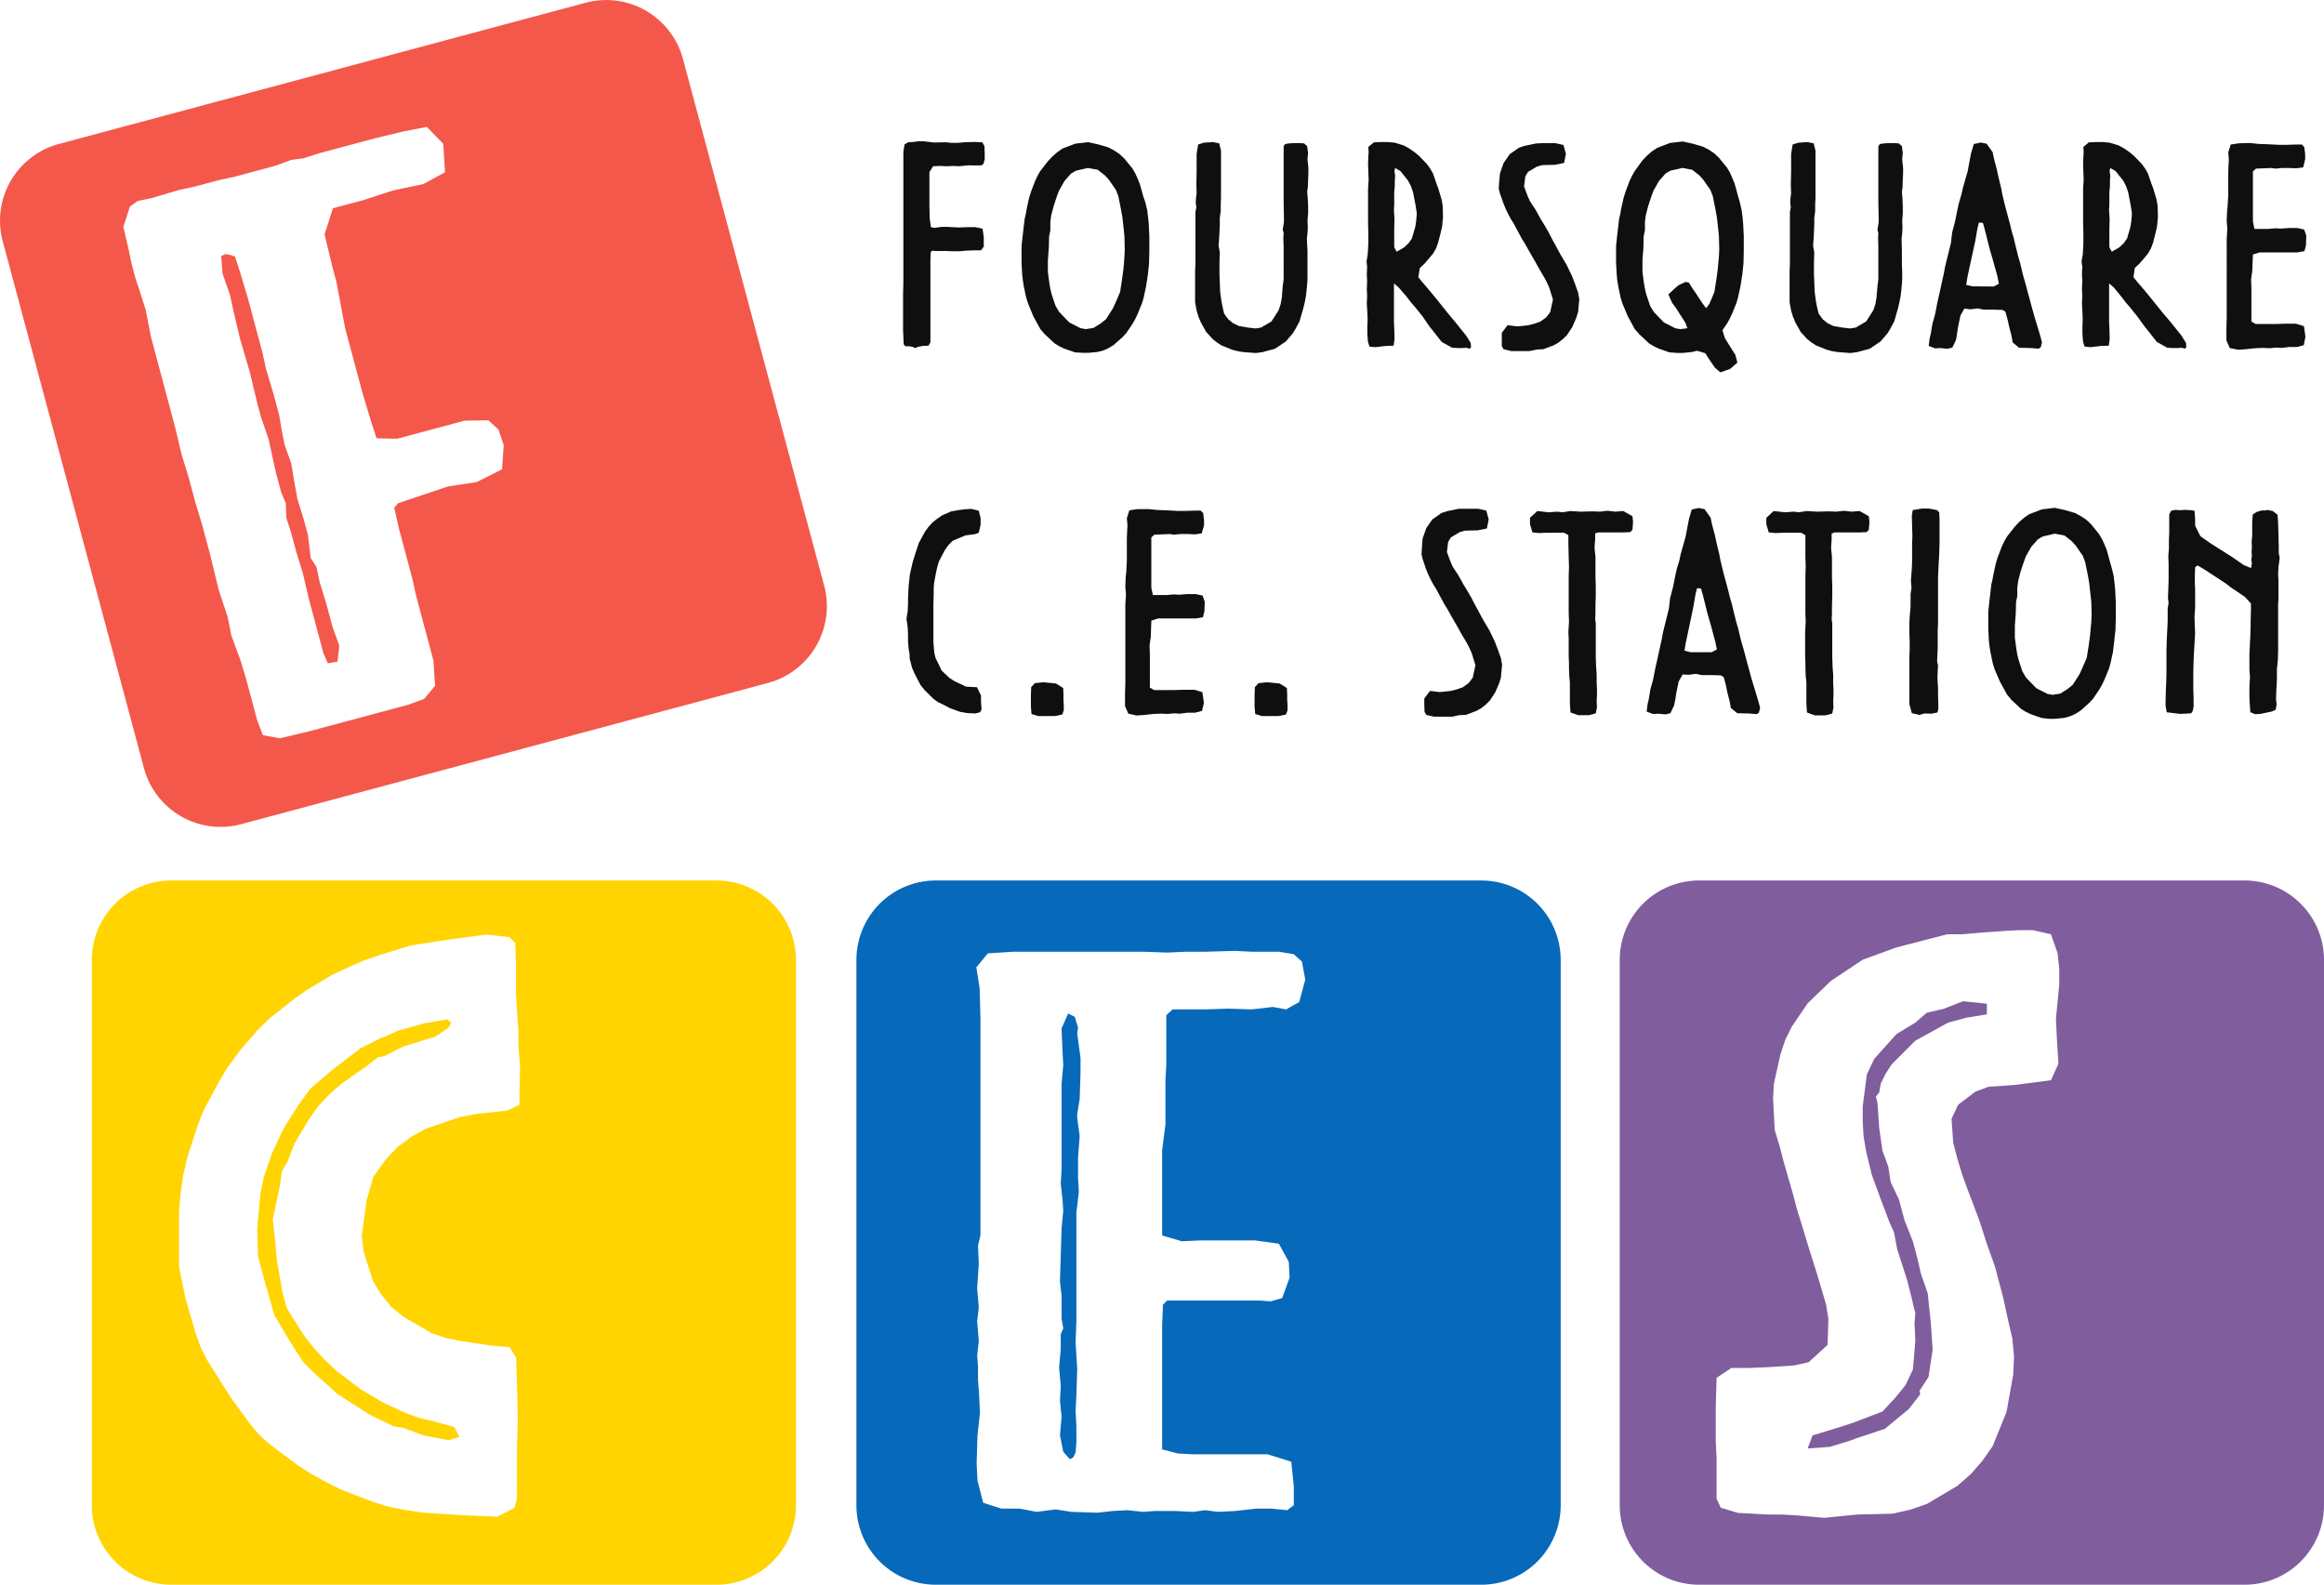 <svg xmlns="http://www.w3.org/2000/svg" viewBox="0 0 444.36 303.01"><defs><style>.cls-1{fill:#0f0f0f;}.cls-2{fill:#0669ba;}.cls-3{fill:#ffd401;}.cls-4{fill:#f4584b;}.cls-5{fill:#805d9d;}</style></defs><g id="Layer_2" data-name="Layer 2"><g id="_2_logo" data-name="2 logo"><g id="horizontal_colored" data-name="horizontal colored"><path class="cls-1" d="M174.48,66.32l-.7-.12h-.7l-.29-.41-.06-1.4-.06-1.22V56.24l.06-2.27V29l.23-1.4.7-.4.93-.06.94-.12h1.16l1.86.23,2.33-.05.94.11h1.45l1.11-.11,1.92-.06,1.52.06.41.75.05,1.28v1.23l-.23.87-.41.29-1.45,0H185l-1.63.17-1-.06-1.4.06-1.22-.06-1.34.06-.7,1.11v6.58l.06,2.33.23,1.63.7.12,1.34-.18,1.17,0,2,.11,2.09-.06h1.17l1.4.29.23,1.64v1.8l-.53.7H186.3l-1.51.06-1.34.12h-1.4l-1.34-.06L179.2,48l-1-.06-.24.29-.06,1.4V61.77l0,1.75,0,1v.93l-.35.64-1.16.06-.93.18-.41.23Z"/><path class="cls-1" d="M205.53,67.37l-2-.7-1-.47-.93-.58-1.81-1.69-.87-1-1.34-2.45L196.56,58l-.35-1.1-.47-2.22-.17-1.1-.12-1.11-.12-2.21V47l.24-2.15.11-1,.24-2,.23-1,.17-1,.47-2.1.35-1.1.76-2,.46-1,.53-.93,1.45-1.87.88-.93.93-.82,1-.7,2.45-.93,2.44-.29,1.87.41,2,.58,1.1.58,1.05.7.93.88,1.52,1.86.58,1,.47,1.05.4,1,.65,2.33L219,38.7l.35,1.46.18,1.46.12,1.16.05,1.22.06,1.17v3l-.06,2.27-.11,1.05-.12,1.11-.35,2.21-.46,2.16-.3,1-.81,2-.47,1-.52.93-1.23,1.81-.69.75L213,65.91l-1,.64L211,67l-1.11.29-1.75.17H207Zm3.55-4.67,1.4-.87,1-.81,1.28-2,.47-1,.93-2.16.35-2.21.29-2.16.12-1.28L215,49l.06-1.29L215,45.23l-.11-1.17-.29-2.56-.24-1.34-.52-2.62-.47-1.23-1.39-2-.76-.81-1.34-1.05L208,32.12l-2.27.52-.93.53-1.28,1.45-1.05,1.87-.41,1.11-.58,1.74L201,41.15l-.17,1.28v1.63l-.23,1.11-.06,2.21-.18,2.33V52l.29,2.21.18,1,.23,1,.76,2.27.7,1.16,1.92,2,2.16,1.11,1,.18Z"/><path class="cls-1" d="M237.69,67.31l-1.11-.18-1.05-.29-2-.81-.81-.53-.82-.64-1.28-1.4-1-1.8-.47-1.11-.35-1.17-.29-1.57V51.64l.06-1.11v-10l.18-.88-.12-.87.06-1,.11-.82-.05-1.74.05-2.39V29.44l.29-1.81,1.11-.35,1.69-.11,1.22.23.35,1.4v9l-.05,1.28v1.28l-.18,1.29V43l-.06,1.34-.06,1.22-.11,1.4.23,1.28-.06,1.86v2.51l.06,1.22.06,1.87.23,1.74.24,1.23.29,1.28.81,1.11.93.75,1.11.53,1.69.29,1.52.17,1-.17,2-1.17,1.34-2.09.4-1.17.24-1.28.17-2.21.18-1.34V47.21l-.06-1.63.06-1-.18-.7.23-1.34V41.27l-.05-2.33v-11l.29-.4.75-.12,1-.06h.94l.93.06.58.52.18,1.29L250,30.49l.17,1.57v1.11l-.05,1.16-.06,1.58-.12.64.12,1.57.06,1.34v1.28L250,42.2l.06,1.22L250,44.53l-.12,1.11L250,48v2.51L250,52v1.34l-.06,1-.23,2.21-.23,1.22-.3,1.23-.7,2.44-.75,1.4-.53.88-1.34,1.57-2.09,1.4-2.39.64-1.28.17Z"/><path class="cls-1" d="M280.45,66.49l-.81.06h-.82l-1.16-.06-2-1.11-1.57-2-.76-.94L272,60.49l-1.46-1.81-.76-.87-.7-.93L267.46,55l-.93-.81v7.46l.06,1.16.05,2-.17,1.28-1.51.06-2,.23-1.11-.11-.29-.93-.12-1.52V62.36l.06-1.23-.06-1.45L261.34,58l.06-1.4-.06-1.34.06-1.46-.06-1.4.06-1.4-.11-1,.23-1.4.11-2v-2.1l-.05-2V36.08l.11-1.75-.06-1.45-.05-1.52.05-1.4.06-.87-.06-1,1.05-.87,1.29-.06h1.34l1.33.11,1.75.53,1.05.58.93.64.94.76,1.51,1.57.64.88.53.93.69,2,.35.93.64,2.16.18,1.16.06,2.1-.18,1.86-.35,1.46-.4,1.57-.41,1.11-.58,1-1.58,1.86-.93.88L271.19,53l.7.87,1.4,1.63,1.39,1.69,2.1,2.62,1.46,1.75,2.1,2.62.87,1.4.06.81-.29.3Zm-12-19.17.87-.81.65-.93.64-2.22.17-1.1.12-1.46-.23-1.51-.47-2.45-.41-1.23-.58-1.1-1.46-1.81-1-.58-.12.58.12.88-.06,1v1.05l-.11,1.11v2.45l-.06,1,.11,1.63-.05,2v3.44l.46.87Z"/><path class="cls-1" d="M287.5,66.78l-.35-.58,0-1.4V63.64l1.1-1.46,1.87.23,2.15-.23,1.11-.29,1.16-.41,1.11-.81.76-1,.52-2.39-.7-2.28-.46-1-.53-1-1.1-1.87-.47-.87-1.05-1.81-1.05-1.86-.58-.93-1.57-2.92-.58-.93-.53-1-.47-1-.4-1L286.8,37l-.23-.93.06-1.05.17-1.86.7-2,1.17-1.69,1.75-1.22,1-.35,2.28-.47,1.16-.06h2.51l1.57.35.47,1.69-.35,1.75-1.75.35-2.45.06-1,.29-1.69,1-.52.87-.24,1.92.7,1.87.41.93,1.11,1.69,1,1.81.58.93.88,1.51.81,1.58.53.93.52,1,.52.93,1.11,1.87.47,1,.46.93.59,1.51.64,1.81.23,1.28-.23,2.45-.35,1.1-.76,1.75-1,1.52-.76.75-.87.7-.93.53-2,.75-1.28.06-1.34.29H289Z"/><path class="cls-1" d="M327.88,70.28l-1.23-1.81-.58-.93-1.57-.47-1.05.24-1.69.17h-1.05l-1.51-.11-2-.7-1-.47-.94-.58-1.8-1.69-.88-1-1.34-2.45-1-2.39-.35-1.1-.47-2.22-.18-1.1-.11-1.11L309,50.3V47l.23-2.15.12-1,.23-2,.24-1,.17-1,.47-2.1.35-1.1.75-2,.47-1,.53-.93L314,30.72l.88-.93.93-.82,1.05-.7,2.44-.93,2.45-.29,1.86.41,2,.58,1.11.58,1.05.7.93.88,1.52,1.86.58,1,.46,1.05.41,1,.64,2.33.35,1.22.35,1.52.18,1.4.11,1.16.06,1.22.06,1.17v3l-.06,2.27-.11,1.05-.12,1.11-.35,2.21-.47,2.16-.29,1-.81,2-.47,1-.52.93-.88,1.28.47,1.52,1.34,2.15.64,1,.41,1.52-1.4,1.22-1.87.64Zm-5.25-7.52-.35-1-.64-1-1.22-1.92-.7-.93L319,56.3l1.17-1.11.75-.64,1.34-.64.65.11.69,1.11.65.93,1.22,1.87.76,1,.64-.88.93-2.21.35-2.21.29-2.16.12-1.28.11-1.22.06-1.29-.06-2.44-.11-1.17-.29-2.56-.24-1.34-.52-2.62-.47-1.23-1.4-2-.75-.81-1.34-1.05-1.87-.35-2.27.52-.93.53-1.28,1.45-1.05,1.87-.41,1.11-.58,1.74-.47,1.81-.17,1.28v1.63l-.24,1.11-.05,2.21-.18,2.33V52l.29,2.21.18,1,.23,1,.76,2.27.7,1.16,1.92,2,2.15,1.11,1,.18Z"/><path class="cls-1" d="M351.36,67.31l-1.11-.18-1.05-.29-2-.81-.81-.53-.82-.64-1.28-1.4-1-1.8-.47-1.11-.35-1.17-.29-1.57V51.64l.06-1.11v-10l.17-.88-.11-.87.06-1,.11-.82-.06-1.74.06-2.39V29.44l.29-1.81,1.11-.35,1.69-.11,1.22.23.35,1.4v9l-.06,1.28v1.28l-.17,1.29V43l-.06,1.34-.06,1.22-.11,1.4.23,1.28-.06,1.86v2.51l.06,1.22.06,1.87.23,1.74.23,1.23.3,1.28.81,1.11.93.75,1.11.53,1.69.29,1.51.17,1.05-.17,2-1.17,1.34-2.09.41-1.17.23-1.28.18-2.21.17-1.34V47.21l-.05-1.63.05-1-.17-.7.23-1.34V41.27l-.06-2.33v-11l.3-.4.75-.12,1-.06h.93l.94.06.58.52.17,1.29-.11,1.28.17,1.57v1.11l-.06,1.16-.05,1.58-.12.64.12,1.57.05,1.34v1.28l-.11,1.46.06,1.22-.06,1.11-.12,1.11.06,2.38v2.51l.06,1.46v1.34l-.06,1-.23,2.21-.24,1.22L362.89,59l-.7,2.44-.75,1.4-.53.88-1.34,1.57-2.1,1.4-2.38.64-1.29.17Z"/><path class="cls-1" d="M371,66.55l-1,.06-1.22-.47.17-1.4.24-1,.29-1.8.52-1.87.23-1.16.24-1.23.58-2.56.41-1.92.17-.7.24-1.34.29-1.22.87-3.5.23-2,.53-2,.23-1.11.23-1.16.3-1.34L375,37.3,375.3,36l.64-2.27.3-1,.17-1,.47-2.44.52-1.75,1.34-.29,1.11.23L381,29.09l.24,1.17.58,2.21.23,1.11.58,2.38.24,1.29.58,2.38.93,3.44.29,1.23.35,1.16.29,1.22.59,2.39.35,1.17.58,2.44.35,1.17.64,2.39.87,3.2.29,1.05.64,2.1.35,1.16.47,1.69-.23.93-.41.3-1.46-.12-2.27-.06-1.22-1-.24-1.28-.46-1.8-.29-1.29-.41-1.51-.52-.35-1.81-.06h-1.86l-1.11-.23-1.4.17L375.59,59l-.75,1.34-.24,1.17-.23,1.11-.17,1.16L374,65l-.7,1.45-.93.24Zm10.2-11.77,1-.52-.29-1.46L381,49.54l-.64-2.22-.87-3.49-.35-1.22-.76-.06-.29,1.16-.41,2.39-1.05,4.78L376.18,53l-.24,1.46,1.17.29Z"/><path class="cls-1" d="M417.19,66.49l-.81.06h-.82l-1.16-.06-2-1.11-1.57-2-.76-.94-1.39-1.92-1.46-1.81-.76-.87-.7-.93L404.2,55l-.93-.81v7.46l.06,1.16.05,2-.17,1.28-1.52.06-2,.23-1.11-.11-.29-.93-.12-1.52V62.36l.06-1.23-.06-1.45L398.08,58l.06-1.4-.06-1.34.06-1.46-.06-1.4.06-1.4L398,50l.24-1.4.11-2v-2.1l-.05-2V36.08l.11-1.75-.06-1.45-.05-1.52.05-1.4.06-.87-.06-1,1.05-.87,1.28-.06H402l1.34.11,1.75.53,1.05.58.93.64.94.76,1.51,1.57.64.88.53.93.69,2,.35.93.64,2.16.18,1.16.06,2.1-.18,1.86-.35,1.46-.4,1.57-.41,1.11-.58,1-1.58,1.86-.93.88L407.93,53l.7.87,1.4,1.63,1.39,1.69,2.1,2.62L415,61.54l2.1,2.62.87,1.4.06.81-.29.3Zm-12-19.17.87-.81.65-.93.64-2.22.17-1.1.12-1.46-.24-1.51-.46-2.45-.41-1.23-.58-1.1-1.46-1.81-1-.58-.12.58.12.88-.06,1v1.05l-.11,1.11v2.45l-.06,1,.11,1.63-.05,2v3.44l.46.87Z"/><path class="cls-1" d="M426.34,66.55l-.64-1.46V62.88l.06-2.27V45.69l.11-1.92-.11-1.51.06-1.75.11-1.11.12-2.1V33.05l.06-1.63.06-.87-.12-1.4.47-1.52,1.57-.23,2.1-.06,1.68.18,1.75.06,2.16.11h1.34l2-.06h1l.46.47.18,1.34v1L440.38,32l-1.34.18-1.16-.06H436.3l-1.16.12-.88-.12-2.91.12-.58.52v9.61l.29,1.4h2.62l1.4-.12,1,.06,1.57-.11h1.63l1.29.29.4,1.16-.06,1.87-.29,1.1-1.39.24h-7.17l-1.28.4L430.71,50l-.06,1.75-.23,1.63.06,1.69v6.41l.81.47h3.79l2-.06H439l1.52.47.29,2L440.5,66l-1.34.35h-1.52l-1.34.17-1.16-.06-1.17.12-1.22-.06-1.52.06-2.27.23-1,.06Z"/><path class="cls-1" d="M185,136.35l-1.4-.24-.81-.29-1.11-.4-1.11-.59-1.22-.58-.81-.58L176.84,132l-.82-1-1.16-2.22-.47-1.1-.47-1.81,0-.76-.18-1-.12-1.39,0-1.4-.06-1.34-.24-1.69.24-1.46.06-1.46v-1l.11-2.21.24-2.33.52-2.27.35-1.17.81-2.5,1.23-2.27.7-.94.75-.81.88-.7.93-.64,1.75-.76,1.75-.29,1-.12,1.11-.06,1.4.35.35,1.46v1.22l-.35,1.52-.76.29-1.8.23-2.39,1-.88.88-.7,1-1.1,2.1-.29,1-.24,1.05-.4,2.16-.06,1v1.1l-.06,1.93v7.22l.17,2,.24,1,.64,1.28.52,1.11,1.46,1.4,1,.64,2.21,1.05,2.1.11.76,1.58v1.16l.11,1.52-.29.52-.87.23Z"/><path class="cls-1" d="M197.23,136.52l-.12-1.45v-2l.06-1.69.7-.76,1.63-.17,2.39.23,1.4.87.05,1.34v.93l.06.94v1.05l-.29.81-1.4.29h-3.2Z"/><path class="cls-1" d="M215.75,136.46l-.64-1.45v-2.22l.06-2.27V115.61l.12-1.92-.12-1.52.06-1.75.12-1.1.11-2.1V103l.06-1.64.06-.87-.12-1.4.47-1.51,1.57-.24,2.1,0,1.69.17,1.75.06,2.15.12h1.34l2-.06h1.05l.47.46.17,1.34v1.05l-.47,1.52-1.34.17-1.16-.06h-1.57l-1.17.12-.87-.12-2.92.12-.58.52v9.62l.29,1.4h2.62l1.4-.12,1,.06,1.58-.12h1.63l1.28.29.41,1.17-.06,1.86-.29,1.11-1.4.23h-7.17l-1.28.41-.06,1.34-.05,1.75-.24,1.63.06,1.69v6.41l.82.46h3.78l2-.06h1.92l1.52.47.29,2-.35,1.57-1.34.35h-1.51l-1.34.18-1.17-.06-1.16.11-1.23-.05-1.51.05-2.27.24-1,.06Z"/><path class="cls-1" d="M240,136.52l-.12-1.45v-2l.06-1.69.7-.76,1.63-.17,2.39.23,1.4.87.06,1.34v.93l.06.94v1.05l-.3.81-1.39.29h-3.21Z"/><path class="cls-1" d="M272.73,136.7l-.35-.59-.05-1.39v-1.17l1.1-1.45,1.87.23,2.15-.23,1.11-.3,1.16-.4,1.11-.82.76-1,.52-2.39-.7-2.27-.46-1.05-.53-1-1.1-1.86-.47-.88-1.05-1.8-1.05-1.87-.58-.93-1.57-2.91-.58-.93-.53-1-.47-1-.4-1-.59-1.75-.23-.93.06-1L272,103l.7-2,1.17-1.69,1.75-1.22,1.05-.35,2.27-.47,1.16,0h2.51l1.57.35.47,1.69-.35,1.74-1.75.35-2.45.06-1,.29-1.69,1-.52.88-.23,1.92.69,1.86.41.94,1.11,1.69,1,1.8.58.93.88,1.52.81,1.57.53.93.52,1,.52.94,1.11,1.86.47,1,.46.93.59,1.52.64,1.8.23,1.28-.23,2.45-.35,1.11-.76,1.75-1,1.51-.76.76-.87.7-.93.52-2,.76-1.28.06-1.34.29h-3.5Z"/><path class="cls-1" d="M300.29,136.23l-.12-1.63v-4.14l-.11-1.05-.06-1.57v-.93l-.06-1.57V122l-.06-1.11.12-2-.06-1.69v-7.05l.06-1.69-.06-2-.06-2.5v-1.63l-.81-.47h-3.26l-1.52.06-1.28-.12-.47-1.57V99l1.4-1.29,2.16.24,1.69-.12.93.12,1.57-.24,2,.12,2.22-.06,1.39.06,1.46-.17,1.51.17,1.52-.12,1.75,1,.11,1.05-.11,1.52-.41.46-1.4.06h-4.78L305,102v1.11l-.12,1.57.18,1.81v3.79l.06,1.8v1.81l-.06,1.92v1.57l-.06.94.12.87v6.29l.06,2,.11,1.4v1.69l.06,1.11v1.16l-.06,1.34.06,1.05-.23,1.17-1.34.35h-2Z"/><path class="cls-1" d="M317.07,136.46l-1,.06-1.22-.46.17-1.4.24-1,.29-1.81.52-1.86.23-1.17.24-1.22.58-2.56.41-1.93.17-.7.24-1.34.29-1.22.87-3.49.23-2,.53-2,.23-1.11.23-1.17.3-1.34.46-1.51.29-1.34.64-2.27.29-1,.18-1,.47-2.45.52-1.75,1.34-.29,1.11.23L327.09,99l.23,1.17.59,2.21.23,1.11.58,2.39.24,1.28.58,2.39.93,3.44.29,1.22.35,1.16.29,1.23L332,119l.34,1.16.59,2.45.35,1.16.64,2.39.87,3.21.29,1,.64,2.09.35,1.17.47,1.69-.23.93-.41.29-1.46-.12-2.27-.05-1.22-1-.24-1.28-.46-1.81L330,131l-.41-1.52-.53-.35-1.8-.05h-1.87l-1.1-.24-1.4.18-1.17-.06-.75,1.34-.24,1.16-.23,1.11-.17,1.17-.24,1.16-.7,1.46-.93.23Zm10.2-11.76,1-.53-.29-1.45-.88-3.27-.64-2.21-.87-3.5-.35-1.22-.76-.06-.29,1.17-.41,2.39-1,4.77-.46,2.16-.24,1.46,1.17.29Z"/><path class="cls-1" d="M345.5,136.23l-.11-1.63v-4.14l-.12-1.05-.06-1.57v-.93l-.06-1.57V122l0-1.11.11-2-.06-1.69v-7.05l.06-1.69-.06-2,0-2.5v-1.63l-.82-.47H341l-1.52.06-1.28-.12-.47-1.57V99l1.4-1.29,2.16.24,1.69-.12.93.12,1.57-.24,2,.12,2.22-.06,1.4.06,1.45-.17,1.52.17,1.51-.12,1.75,1,.12,1.05-.12,1.52-.41.46-1.4.06h-4.77l-.53.23v1.11l-.11,1.57.17,1.81v3.79l.06,1.8v1.81l-.06,1.92v1.57l-.06.94.12.87v6.29l.06,2,.11,1.4v1.69l.06,1.11v1.16l-.06,1.34.06,1.05-.23,1.17-1.34.35h-2Z"/><path class="cls-1" d="M365.55,136.35l-.47-1.75v-8.86l.06-1.68V122.6l-.06-1.75v-1.57l.06-1.34.17-2v-2.39l.18-1.17-.12-1.34.18-2.38.05-1.11v-3.44l.06-1.63-.11-3.84.17-1.11,1.75-.29h1.34l1.57.29.41.46.06,1.29v4.36l-.06,2.22-.12,2.1-.11,2.33v9.08l-.06,1.11v3.32l-.06,1.34-.06,1.28.18.82-.06.93-.06,1.4.12,2v1.28l.05,1.81v.93l-.17.64-1.17.23-1.34-.05-.93.29Z"/><path class="cls-1" d="M390.36,137.28l-2-.7-1-.47-.93-.58-1.81-1.69-.87-1.05-1.34-2.44L381.39,128l-.35-1.11-.46-2.21-.18-1.11-.12-1.11-.11-2.21v-3.32l.23-2.16.12-1,.23-2,.23-1,.18-1,.47-2.1.34-1.11.76-2,.47-1,.52-.93,1.46-1.86.87-.94.93-.81,1-.7,2.45-.93,2.45-.29,1.86.4,2,.59,1.11.58,1.05.7.93.87,1.51,1.87.59,1,.46,1,.41,1,.64,2.33.35,1.23.35,1.45.17,1.46.12,1.17.06,1.22.06,1.16v3l-.06,2.27-.12,1-.11,1.1L404,124.7l-.47,2.15-.29,1-.82,2-.46,1-.53.94-1.22,1.8-.7.76-1.69,1.51-1,.64-1.05.47-1.1.29-1.75.18h-1.05Zm3.56-4.66,1.4-.87,1-.82,1.28-2,.46-1,.94-2.16.35-2.21.29-2.15.11-1.29.12-1.22.06-1.28-.06-2.45-.12-1.16-.29-2.57-.23-1.34-.53-2.62-.46-1.22-1.4-2-.76-.82-1.34-1.05-1.86-.35-2.27.53-.93.52-1.29,1.46-1.05,1.86-.4,1.11-.59,1.75-.46,1.8-.18,1.29V114l-.23,1.1-.06,2.22-.17,2.33v2.27l.29,2.21.17,1,.24,1,.75,2.27.7,1.17,1.93,2,2.15,1.11,1,.17Z"/><path class="cls-1" d="M430.27,136.17l-.11-1.69-.06-1.1v-2.16l.11-1.81-.11-1.28v-3.08l.11-2.33.06-1,.06-2v-1l.06-1.93v-1.4l-1.11-1.22-1-.7-1.75-1.16-.87-.7-4.19-2.74-1.29-.76-.46.35-.06,1.69v1.23l.06,1.22v3.67l-.12,1.69.06,1.75.06,1.28-.12,2.09-.11,2-.06,1.16-.06,2.27v3.27l.06,1.8v1.52l-.18.87-.29.41-.87.06-1.34.05-1.81-.23-.64-.06-.23-1.22v-1l.06-2.15.05-1.05.06-2.16v-4.25l.06-2.1.12-2.33.05-1.22v-2.33l.18-1.11-.12-.93.12-3.38v-3.21l-.06-1.39.12-1.46V103l.06-1V98.36l.35-.7.81-.17.76.06,1.05-.06,1.22.06.64.11.12,1.58v1.28l1,2,2,1.4L426,106l1,.64,2,1.39,1.4.59.17-.88-.11-.81.11-.53-.05-.81.05-1.23-.05-.64.11-1.34V99.76l.12-1.4.7-.46.93-.29.64,0,.58-.11,1,.23.88.7.11,1.57.12,4.43v1.34l.18.87-.24,1.87-.06,1.22.06,1.23v3.49l-.06,1.11v8.85l-.05,1.81-.18,1.75v2l-.12,2.15-.05,1.57.11,1-.17,1-.7.34-2.22.47-1,.06Z"/><polygon class="cls-2" points="205.97 197.56 206.13 196.46 205.5 194.42 204.24 193.79 202.98 196.62 203.14 200.55 203.3 203.69 202.98 207.15 202.98 223.5 202.82 226.33 203.14 229.16 203.3 231.52 202.98 234.82 202.82 240.01 202.67 245.04 202.98 247.71 202.98 252.11 203.3 254 202.82 255.1 202.82 257.93 202.51 261.55 202.82 265 202.67 267.83 202.98 270.82 202.67 274.44 203.3 277.58 204.55 279 205.18 278.68 205.66 277.74 205.81 275.69 205.81 272.71 205.66 269.72 205.81 266.74 205.97 261.7 205.66 256.67 205.81 252.58 205.81 231.83 206.28 227.9 206.13 225.23 206.13 221.3 206.44 217.21 205.97 213.75 205.97 212.97 206.44 210.14 206.6 205.11 206.6 202.28 206.13 198.82 205.97 197.56"/><path class="cls-2" d="M283.22,168.35H178.94a15.19,15.19,0,0,0-15.19,15.19V287.82A15.19,15.19,0,0,0,178.94,303H283.22a15.19,15.19,0,0,0,15.19-15.19V183.54A15.19,15.19,0,0,0,283.22,168.35Zm-34.8,23.24L245.9,193l-2.52-.47-4.08.47-4.4-.15-4.41.15h-6.28L223,194.1v9.59l-.16,2.83V215l-.63,4.88v16.35l3.77,1.1,3.46-.16h10.54l4.55.63,1.89,3.46.16,3-1.42,3.93-2.2.63-2.2-.16h-17.6l-.79.79-.16,3.93v23.74l3,.79,2.83.15h14.3l4.56,1.42.48,4.71v3.62l-1.26.94-3.15-.31h-2.67l-4.24.47-3.15.16-2.51-.32-2.2.32-3.46-.16h-4.09l-2,.16-3.15-.32-2.83.16-2.83.32-5-.16-3-.47-3.62.47-3.3-.63h-3.46l-3.46-1.1-1.1-4.25-.16-3.3.16-5.34.47-4.25-.16-3.61L187,263.9v-2.67l-.16-2,.31-2.83-.31-3.78.31-2.67-.31-3.61.31-4.72-.15-3.46.47-2V194.89l-.16-6-.63-3.93,2.2-2.68,4.88-.31h24.84l4.56.16,3.61-.16h3.77l5.51-.16,3.3.16h5.18l2.84.47,1.57,1.42.63,3.46Z"/><polygon class="cls-3" points="81.08 195.68 76.05 197.09 74.01 198.04 72.75 198.51 68.98 200.4 63.63 204.48 59.39 208.1 57.19 211.09 54.2 215.8 52 220.52 50.43 225.08 49.8 228.22 49.17 234.98 49.33 240.17 50.59 244.88 52.47 251.49 55.46 256.52 57.98 260.45 59.86 262.33 64.58 266.58 70.71 270.51 75.27 272.71 77.15 273.02 80.93 274.44 85.8 275.38 87.84 274.75 86.9 272.87 82.97 271.77 80.3 271.14 77.63 270.2 73.22 268.15 68.98 265.63 64.42 262.18 62.22 260.13 60.18 257.93 58.29 255.57 55.77 251.64 54.83 250.07 54.04 247.24 52.94 240.95 52.63 237.5 52.16 233.09 53.1 228.69 53.57 226.34 53.89 223.98 54.99 222.09 56.25 218.79 58.92 214.23 60.8 211.56 63.01 209.2 65.36 207.15 70.08 203.85 72.28 202.13 73.38 201.97 77.15 200.08 83.28 198.19 85.8 196.46 86.27 195.52 85.49 194.89 81.08 195.68"/><path class="cls-3" d="M137,168.35H32.76a15.19,15.19,0,0,0-15.2,15.19V287.82A15.19,15.19,0,0,0,32.76,303H137a15.19,15.19,0,0,0,15.19-15.19V183.54A15.19,15.19,0,0,0,137,168.35ZM99.32,208.57v2.67L97,212.34l-5.81.63-3.31.63-6.44,2.2-2.83,1.57-2.67,2-2.2,2.35-2.36,3.31-1.26,4.4-.94,6.76.31,3L71.34,245l1.57,2.52,1.89,2.36,2.35,1.88,5.35,3.14,2.83.95,3.14.63,5.35.78,3.61.32,1.26,2,.16,5L99,271.3l-.16,6v9.27l-.47,1.73L95.08,290l-6.92-.31-7.23-.47-3.3-.48-3.15-.62-3.14-.95-6.13-2.35-2.83-1.42-2.83-1.57-2.68-1.73L52,276.48l-2.2-1.88-1.89-2.2-3.45-4.72L42.72,265l-3.14-5-1.26-2.52-.94-2.67-1.89-6.45-1.25-6.13V231.52l.31-3.46.47-3.3.79-3.46,2-6.13,1.1-2.83L41.78,207l1.57-2.67L46,200.71l3.14-3.62,2.36-2.35L56.25,191l2.2-1.57,5-3,3-1.41,2.83-1.26,3.15-1.1,6.13-1.89,7.07-1.1L93,178.7l4.4.47,1.1,1.1.16,3.77v6.14l.32,4.87.15,2.2v2.67l.32,4.25Z"/><polygon class="cls-4" points="62.41 115.5 61.12 111.29 60.5 108.36 59.41 106.71 58.88 102.29 58.06 99.26 56.85 95.35 56.18 91.62 55.71 88.66 54.43 85.09 53.93 82.62 53.38 79.35 52.36 75.56 50.83 70.43 50.21 67.51 47.4 57.03 45.95 52.21 44.94 49.06 43.87 48.7 43.02 48.6 42.3 48.96 42.55 52.31 43.95 56.32 44.7 59.71 45.89 64.76 47.75 71.09 49.18 77.06 49.87 79.64 51.36 83.96 52.02 87.04 52.85 90.72 53.74 94.06 54.66 96.26 54.74 99.01 55.66 101.85 56.64 105.5 57.89 109.55 59.08 114.61 61.85 124.93 62.68 126.83 64.54 126.49 64.88 123.47 63.55 119.75 62.41 115.5"/><path class="cls-4" d="M157.59,112l-27-100.72A15.2,15.2,0,0,0,112,.52l-100.72,27A15.19,15.19,0,0,0,.52,46.12l27,100.72a15.18,15.18,0,0,0,18.61,10.74l100.72-27A15.2,15.2,0,0,0,157.59,112ZM96,89.73l-4.87,2.45L85.68,93l-9.56,3.22-.74.85.9,4,2.56,9.57.71,3.23,3.33,12.45.31,4.8-2.09,2.52L78,134.76l-18.83,5.05-5.66,1.35-3.25-.59-1.07-2.8-2.2-8.2-1-3.3-1.75-4.74L43.54,118l-1.73-5.24-1.67-6.87-1.47-5.47L37.3,95.87l-1.22-4.56L34.75,87l-1.24-5.2L28.84,64.29l-1-5.1-1.05-3.3-.89-2.69-.73-2.73-.58-2.78-1-4.29,1.24-3.91,1.5-1.06,2.63-.54,5.12-1.53,3.07-.66,4.56-1.22,3.23-.71,7.74-2.08,3-1.11L58,30.27l3.15-1,10.63-2.85,5.5-1.32,4.34-.83,3.14,3.23.32,5.44-4.12,2.25-5.85,1.24-5.69,1.85-5.77,1.54-1.59,5,1.51,6.27.74,2.73,1.13,6L66,62.78l3.21,12,1.62,5.42L72,83.8l3.93.09,12.9-3.46,4.54-.07,1.94,1.76,1,3Z"/><path class="cls-5" d="M429.17,168.35H324.89a15.19,15.19,0,0,0-15.19,15.19V287.82A15.19,15.19,0,0,0,324.89,303H429.17a15.19,15.19,0,0,0,15.19-15.19V183.54A15.19,15.19,0,0,0,429.17,168.35Zm-35.43,19.94-.63,6.45.15,3.45.32,5.19-1.42,3.15-3.46.47-3.77.47-4.71.31-2.52.95-3.3,2.51-1.26,2.68.32,4.55.78,3,.95,3.15,1.1,3,2.2,5.82,1.41,4.4,1.57,4.4,1.58,6,.78,3.61.94,4.09.32,3.46-.16,3.46-1.26,7.07-2.67,6.6-2,2.83-2.2,2.52-2.52,2.2-5.81,3.46-3.15,1.1-3.46.78-6.76.16-6.29.63-5.34-.47-2.83-.16h-2.67l-5.66-.31-3.3-1-.79-1.73v-7.7l-.16-3.3V269.1l.16-5.67,2.83-1.88h3.46l3.77-.16,4.72-.31,2.83-.63,3.61-3.3.16-5-.47-2.83-1.73-5.82-1.89-6-.94-3.15-.94-3-.79-3-1.73-6-.78-3-1-3.3-.16-3.15-.15-2.83.15-2.83,1.26-5.66.95-2.83,1.25-2.51,3-4.4,4.4-4.25,6.13-4.09,6.45-2.35,9.74-2.52h2.84l3.61-.31,4.4-.32,2.83-.15h2.67l3.46.78,1.26,3.62.32,3Z"/><polygon class="cls-5" points="371.73 192.85 370.47 193.16 368.43 193.63 366.22 195.52 362.61 197.72 358.37 202.44 356.95 205.43 356.16 211.56 356.16 214.39 356.32 217.22 356.79 220.04 357.89 224.61 359.62 229.32 361.35 233.88 362.14 235.61 362.77 238.91 364.65 244.73 365.6 248.5 365.91 249.91 366.22 251.01 366.07 253.06 366.22 256.2 366.07 258.25 365.75 261.86 364.34 264.85 362.29 267.36 359.94 269.88 354.59 271.93 351.76 272.87 346.57 274.44 345.63 276.95 349.87 276.64 353.96 275.38 354.75 275.07 360.41 273.18 364.97 269.41 367.17 266.58 367.01 265.95 368.74 263.28 369.53 258.09 369.21 253.22 368.58 247.24 367.32 243.63 366.54 240.32 365.75 237.34 364.18 233.41 363.08 229.32 361.51 226.02 361.04 223.03 359.94 220.04 359.31 215.65 358.99 210.93 358.68 209.67 359.31 208.88 359.62 207.15 360.56 205.27 361.67 203.54 366.22 198.98 372.51 195.52 375.97 194.58 379.9 193.95 379.9 191.91 375.34 191.44 371.73 192.85"/></g></g></g></svg>